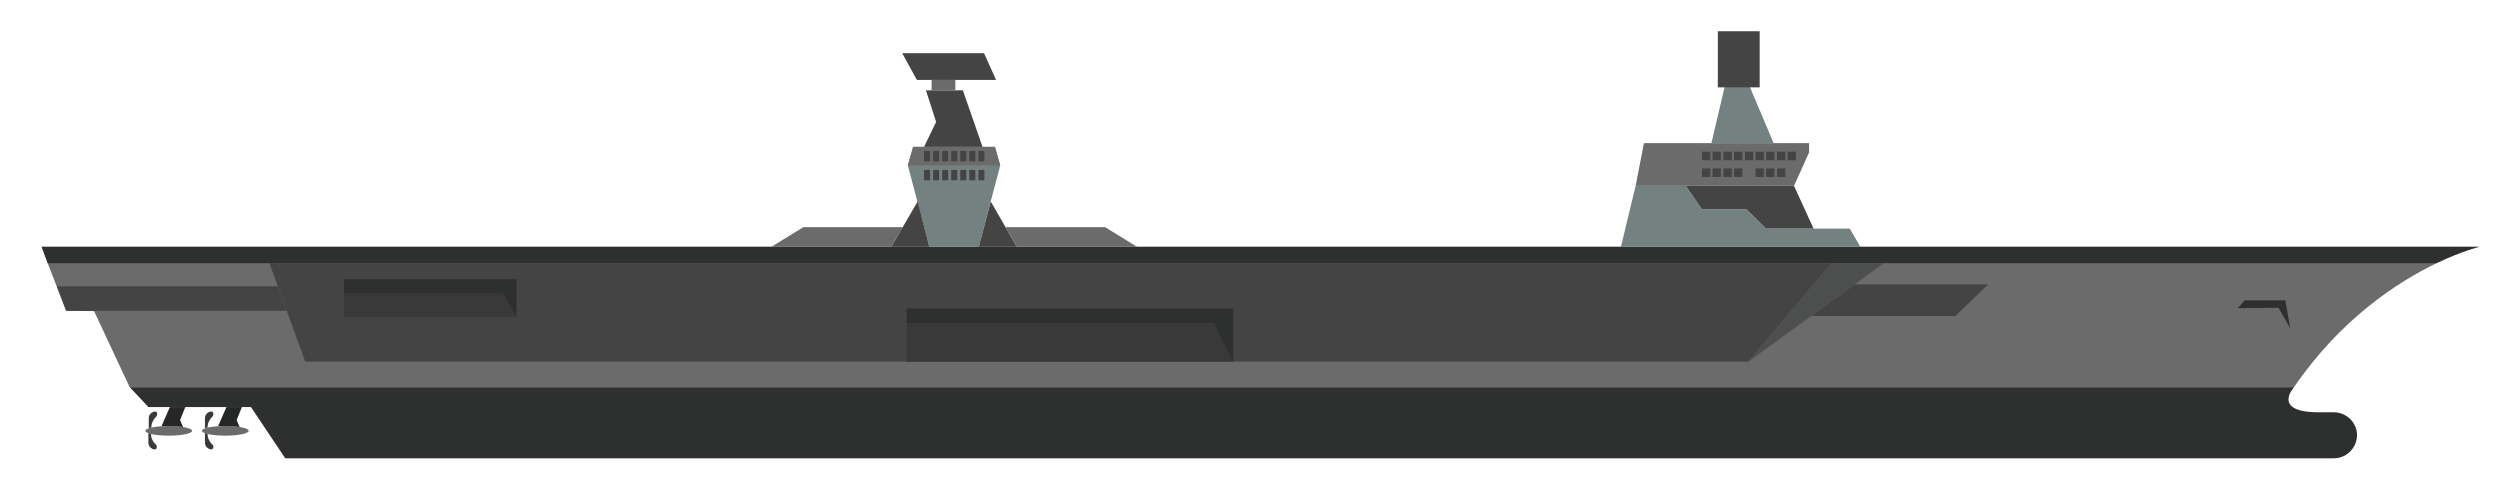 <svg width="240" height="48" viewBox="0 0 240 48" fill="none" xmlns="http://www.w3.org/2000/svg">
<path d="M4 23.696L4.579 25.266L6.353 29.834L9.032 29.869L12.471 37.22H220.189C224.714 30.583 230.217 27.05 233.909 25.266C236.371 24.089 238 23.696 238 23.696H4Z" fill="#6C6B6B"/>
<path d="M220.189 37.22C220.189 37.22 218.198 39.433 222.217 39.575H224.027C224.787 39.575 225.511 39.968 225.909 40.574C226.886 42.037 225.8 44 224.027 44H27.386L24.091 39.076H14.245L12.471 37.184H220.189V37.22Z" fill="#2E2F2F"/>
<path d="M4 23.696L4.579 25.266H233.873C236.335 24.089 237.964 23.696 237.964 23.696H4Z" fill="#2E2F2F"/>
<path d="M175.844 25.266L167.843 34.722H29.304L25.865 25.266H175.844Z" fill="#444444"/>
<path d="M9.032 29.834H27.53L26.662 27.479H5.448L6.353 29.834H9.032Z" fill="#444444"/>
<path d="M118.357 29.62H87.044V34.722H118.357V29.62Z" fill="#393939"/>
<path d="M178.595 23.696L177.581 21.948H169.545L167.662 20.092H163.391L161.834 17.844H157.019L155.608 23.696H178.595Z" fill="#738181"/>
<path d="M172.224 17.844L174.106 21.948H169.545L167.662 20.092H163.391L161.834 17.844H172.224Z" fill="#444444"/>
<path d="M157.02 17.844L157.816 13.741H173.672V14.633L172.224 17.844H157.02Z" fill="#6C6B6B"/>
<path d="M165.563 8.352L164.296 13.741H170.269L167.988 8.352H165.563Z" fill="#738181"/>
<path d="M168.929 3H164.911V8.388H168.929V3Z" fill="#444444"/>
<path d="M164.187 14.561H163.391V15.382H164.187V14.561Z" fill="#444444"/>
<path d="M164.187 16.167H163.391V16.988H164.187V16.167Z" fill="#444444"/>
<path d="M165.201 16.167H164.404V16.988H165.201V16.167Z" fill="#444444"/>
<path d="M166.251 16.167H165.454V16.988H166.251V16.167Z" fill="#444444"/>
<path d="M167.264 16.167H166.468V16.988H167.264V16.167Z" fill="#444444"/>
<path d="M165.201 14.561H164.404V15.382H165.201V14.561Z" fill="#444444"/>
<path d="M166.251 14.561H165.454V15.382H166.251V14.561Z" fill="#444444"/>
<path d="M167.264 14.561H166.468V15.382H167.264V14.561Z" fill="#444444"/>
<path d="M168.314 14.561H167.518V15.382H168.314V14.561Z" fill="#444444"/>
<path d="M169.328 14.561H168.531V15.382H169.328V14.561Z" fill="#444444"/>
<path d="M169.328 16.167H168.531V16.988H169.328V16.167Z" fill="#444444"/>
<path d="M170.341 16.167H169.545V16.988H170.341V16.167Z" fill="#444444"/>
<path d="M171.391 16.167H170.595V16.988H171.391V16.167Z" fill="#444444"/>
<path d="M170.341 14.561H169.545V15.382H170.341V14.561Z" fill="#444444"/>
<path d="M171.391 14.561H170.595V15.382H171.391V14.561Z" fill="#444444"/>
<path d="M172.405 14.561H171.608V15.382H172.405V14.561Z" fill="#444444"/>
<path d="M118.394 34.722L116.511 31.011H87.044V29.62H118.394V34.722Z" fill="#2E2F2F"/>
<path d="M49.576 26.801H33.033V30.44H49.576V26.801Z" fill="#393939"/>
<path d="M49.576 30.44L48.309 28.157H33.033V26.801H49.576V30.44Z" fill="#2E2F2F"/>
<path d="M87.659 14.098H91.605H95.515L96.022 15.882L93.958 23.696H91.605H89.216L87.153 15.882L87.659 14.098Z" fill="#738181"/>
<path d="M95.117 19.343L97.615 23.696H93.958L95.117 19.343Z" fill="#444444"/>
<path d="M106.085 21.805H96.528L97.615 23.696H109.162L106.085 21.805Z" fill="#6C6B6B"/>
<path d="M88.094 19.343L85.56 23.696H89.216L88.094 19.343Z" fill="#444444"/>
<path d="M77.125 21.805H86.682L85.56 23.696H74.048L77.125 21.805Z" fill="#6C6B6B"/>
<path d="M96.022 15.882H87.153L87.659 14.098H95.515L96.022 15.882Z" fill="#6C6B6B"/>
<path d="M92.438 8.674L94.32 14.098H88.709L89.868 11.707L88.89 8.674H92.438Z" fill="#444444"/>
<path d="M91.714 7.675H89.433V8.674H91.714V7.675Z" fill="#6C6B6B"/>
<path d="M94.465 5.105L95.624 7.675H88.021L86.609 5.105H94.465Z" fill="#444444"/>
<path d="M180.839 25.266L167.843 34.722L175.844 25.266H180.839Z" fill="#4D4E4E"/>
<path d="M190.867 27.3H178.052L173.889 30.333H187.717L190.867 27.3Z" fill="#444444"/>
<path d="M219.864 31.511L219.393 28.835H215.483L214.832 29.584L218.741 29.548L219.864 31.511Z" fill="#2E2F2F"/>
<path d="M16.2 41.823C17.439 41.823 18.444 41.616 18.444 41.359C18.444 41.103 17.439 40.896 16.2 40.896C14.96 40.896 13.955 41.103 13.955 41.359C13.955 41.616 14.96 41.823 16.2 41.823Z" fill="#6C6B6B"/>
<path d="M16.2 40.896C16.706 40.896 17.177 40.931 17.575 41.003L17.286 40.325L17.792 39.076H16.308L15.512 40.896C15.765 40.896 15.982 40.896 16.2 40.896Z" fill="#252626"/>
<path d="M14.534 41.038C14.534 40.824 14.57 40.61 14.679 40.432C14.715 40.325 14.787 40.253 14.86 40.146C14.932 40.075 15.005 40.004 15.041 39.932C15.077 39.861 15.113 39.754 15.077 39.647C14.969 39.325 14.498 39.611 14.389 39.789C14.317 39.896 14.281 40.039 14.281 40.146V41.074C14.317 41.11 14.425 41.074 14.534 41.038Z" fill="#393939"/>
<path d="M14.824 42.537C14.752 42.466 14.715 42.358 14.643 42.252C14.534 42.073 14.498 41.859 14.498 41.645C14.389 41.609 14.317 41.609 14.245 41.574V42.501C14.245 42.644 14.281 42.751 14.353 42.858C14.462 43.036 14.932 43.322 15.041 43.001C15.077 42.894 15.041 42.822 15.005 42.715C14.969 42.68 14.896 42.608 14.824 42.537Z" fill="#393939"/>
<path d="M21.63 41.823C22.869 41.823 23.874 41.616 23.874 41.359C23.874 41.103 22.869 40.896 21.63 40.896C20.39 40.896 19.385 41.103 19.385 41.359C19.385 41.616 20.39 41.823 21.63 41.823Z" fill="#6C6B6B"/>
<path d="M21.63 40.896C22.136 40.896 22.607 40.931 23.005 41.003L22.716 40.325L23.223 39.076H21.738L20.942 40.896C21.159 40.896 21.376 40.896 21.63 40.896Z" fill="#252626"/>
<path d="M19.928 41.038C19.928 40.824 19.964 40.61 20.073 40.432C20.109 40.325 20.182 40.253 20.254 40.146C20.326 40.075 20.399 40.004 20.435 39.932C20.471 39.861 20.507 39.754 20.471 39.647C20.363 39.325 19.892 39.611 19.783 39.789C19.711 39.896 19.675 40.039 19.675 40.146V41.074C19.747 41.11 19.82 41.074 19.928 41.038Z" fill="#393939"/>
<path d="M20.254 42.537C20.182 42.466 20.145 42.358 20.073 42.252C19.964 42.073 19.928 41.859 19.928 41.645C19.82 41.609 19.747 41.609 19.675 41.574V42.501C19.675 42.644 19.711 42.751 19.783 42.858C19.892 43.036 20.363 43.322 20.471 43.001C20.507 42.894 20.471 42.822 20.435 42.715C20.399 42.68 20.326 42.608 20.254 42.537Z" fill="#393939"/>
<path d="M94.501 16.31H93.922V17.309H94.501V16.31Z" fill="#444444"/>
<path d="M93.632 16.31H93.053V17.309H93.632V16.31Z" fill="#444444"/>
<path d="M92.764 16.31H92.184V17.309H92.764V16.31Z" fill="#444444"/>
<path d="M91.895 16.31H91.316V17.309H91.895V16.31Z" fill="#444444"/>
<path d="M91.026 16.31H90.447V17.309H91.026V16.31Z" fill="#444444"/>
<path d="M90.157 16.31H89.578V17.309H90.157V16.31Z" fill="#444444"/>
<path d="M89.288 16.31H88.709V17.309H89.288V16.31Z" fill="#444444"/>
<path d="M94.501 14.49H93.922V15.489H94.501V14.49Z" fill="#444444"/>
<path d="M93.632 14.49H93.053V15.489H93.632V14.49Z" fill="#444444"/>
<path d="M92.764 14.49H92.184V15.489H92.764V14.49Z" fill="#444444"/>
<path d="M91.895 14.49H91.316V15.489H91.895V14.49Z" fill="#444444"/>
<path d="M91.026 14.49H90.447V15.489H91.026V14.49Z" fill="#444444"/>
<path d="M90.157 14.49H89.578V15.489H90.157V14.49Z" fill="#444444"/>
<path d="M89.288 14.49H88.709V15.489H89.288V14.49Z" fill="#444444"/>
</svg>
